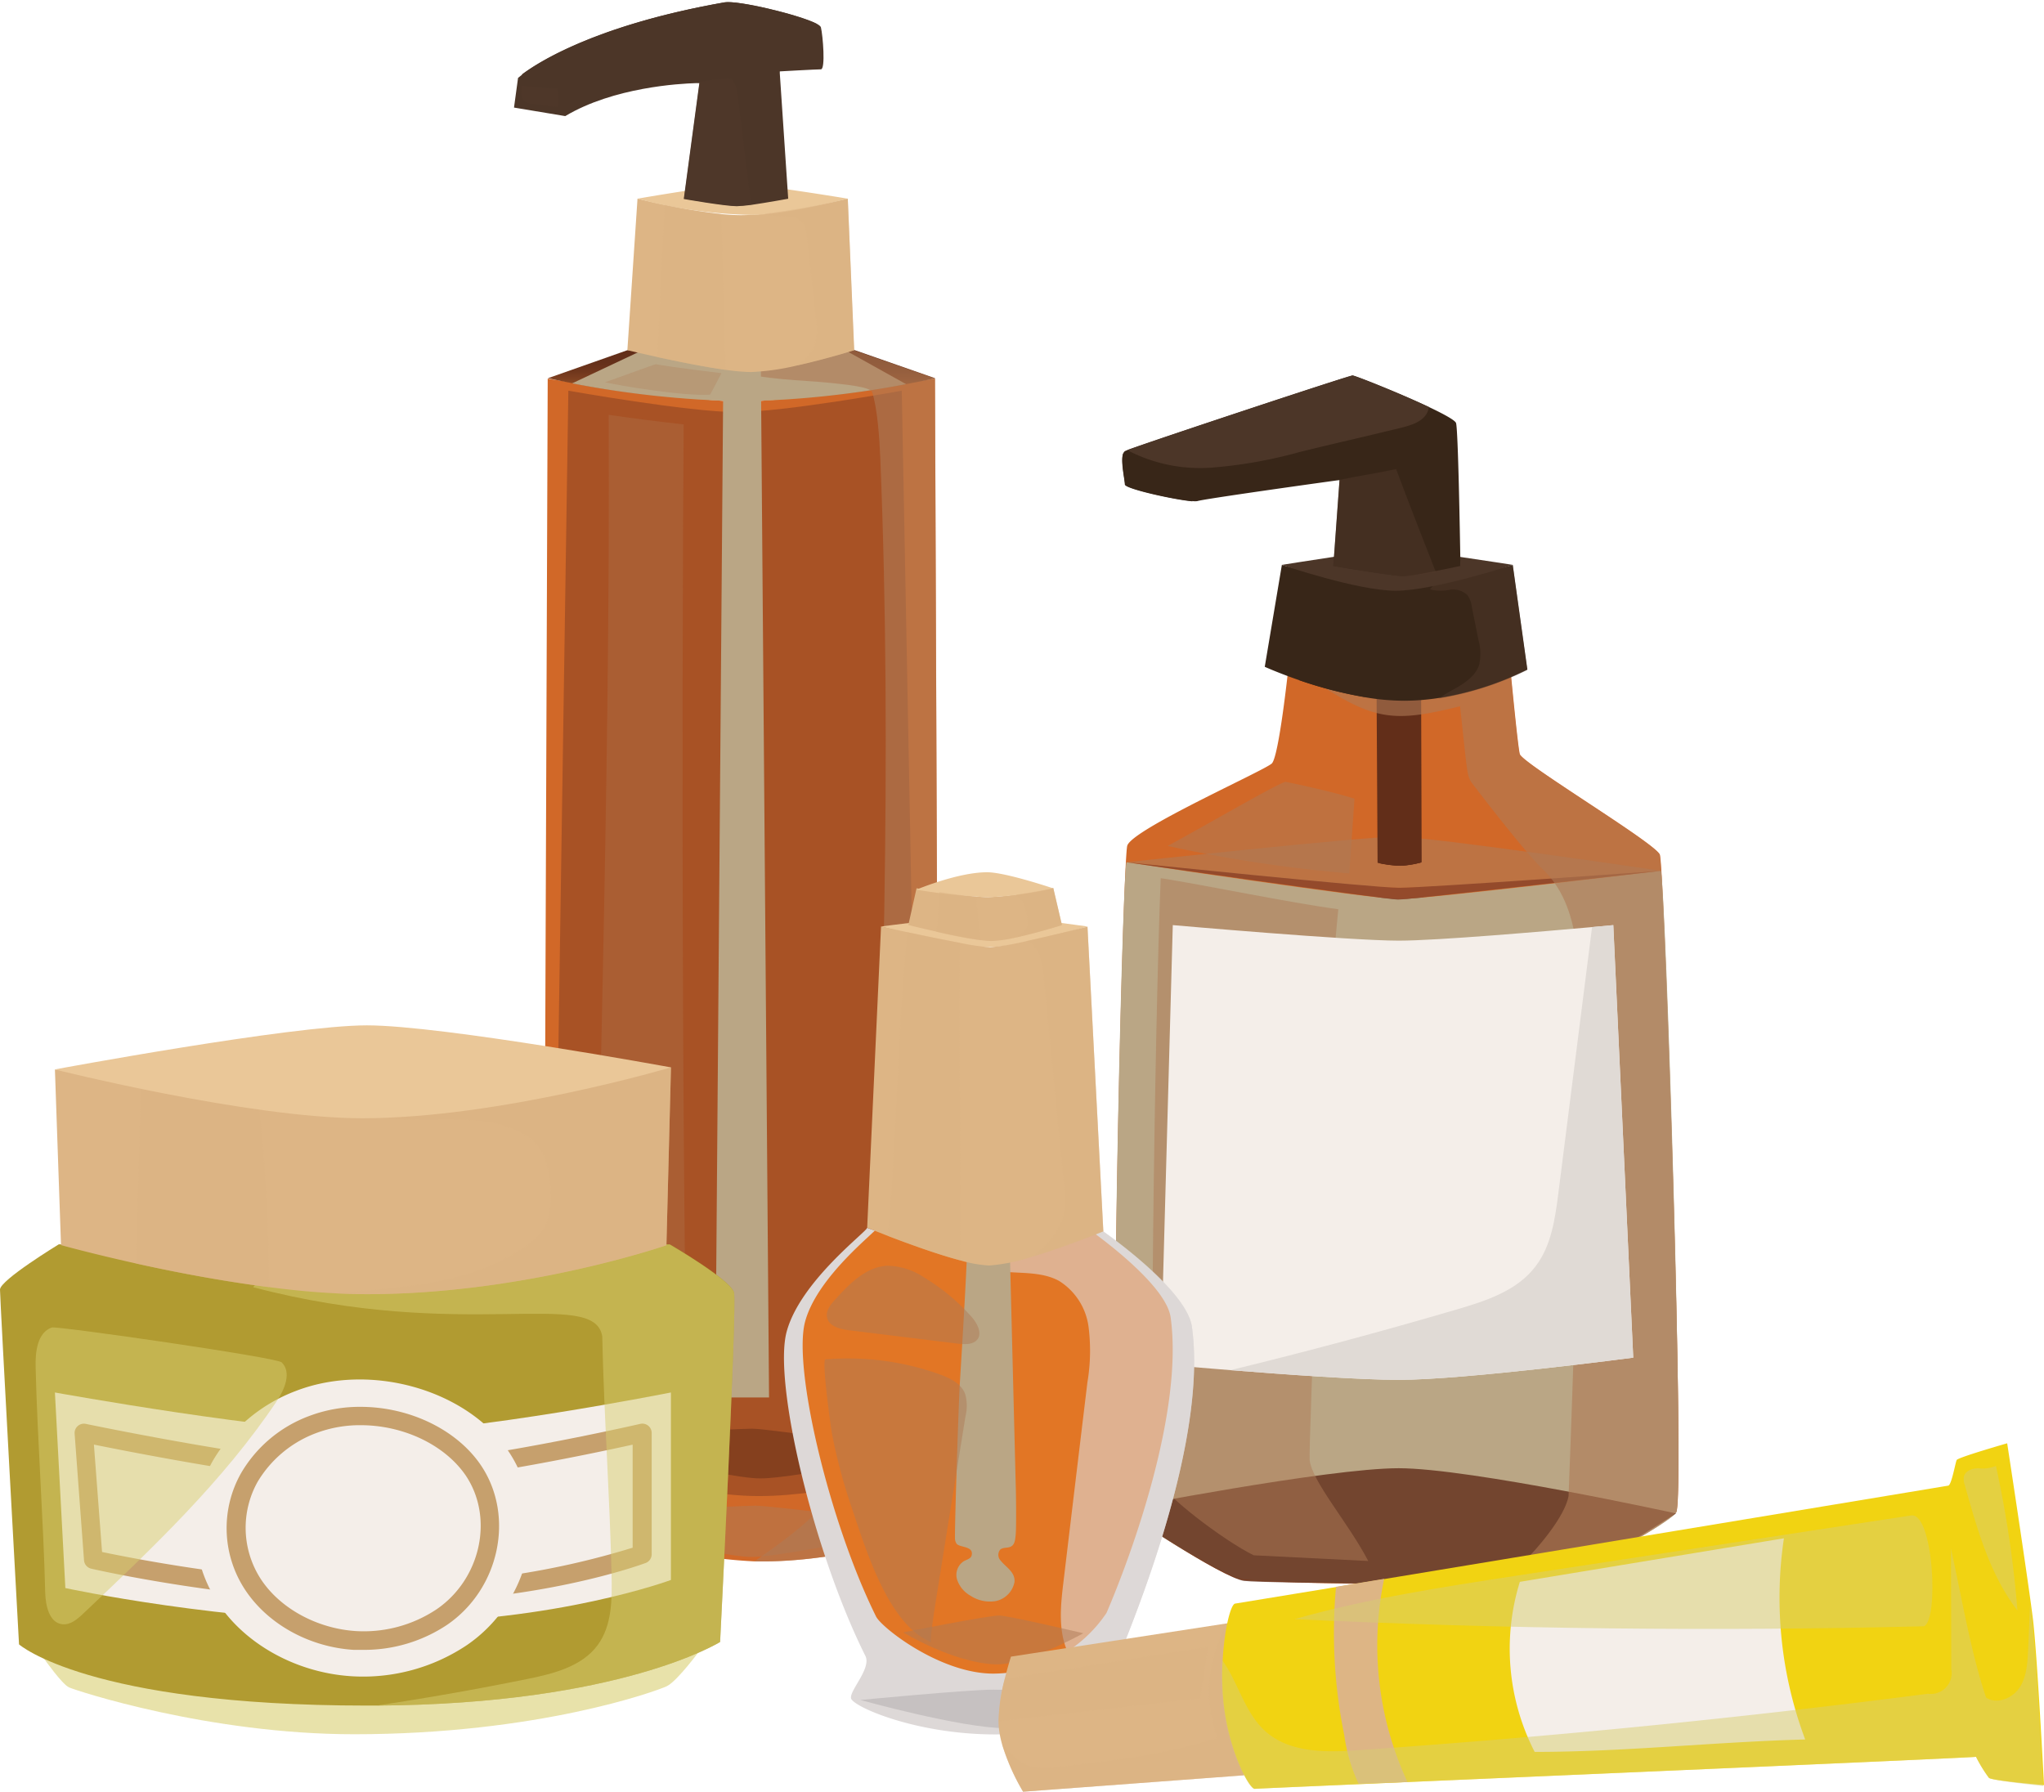 <svg xmlns="http://www.w3.org/2000/svg" viewBox="0 -0.38 328.67 288.13"><defs><linearGradient id="a" x1="119.22" y1="64.14" x2="119.22" y2="55.94" gradientUnits="userSpaceOnUse"><stop offset="0" stop-color="#d97e38"/><stop offset=".01" stop-color="#d77d37"/><stop offset=".14" stop-color="#b3652e"/><stop offset=".28" stop-color="#965126"/><stop offset=".43" stop-color="#7f4121"/><stop offset=".59" stop-color="#6f361c"/><stop offset=".76" stop-color="#65301a"/><stop offset="1" stop-color="#622e19"/></linearGradient></defs><title>Depositphotos_127072694_07</title><g data-name="Layer 2"><g data-name="ëÎÓÈ 1" style="isolation:isolate"><path d="M151.06 245.71s-14.92 5-28.19 5h-1.56a79.46 79.46 0 0 1-10.13-1.15c-5.68-1-11.47-2.36-15.91-3.54-4.69-1.24-7.88-2.24-7.88-2.24l.68-183.27s4.28.69 9.81 1.47c3.76.54 8.1 1.11 12.06 1.54 3.42.37 6.54.63 8.76.66h.83c4.19 0 11.7-.94 18.26-1.83s12-1.75 12.55-1.84z" fill="#d16828"/><path d="M91.39 62.45L88.8 233.7s20.76 6.51 33.16 6.51 26.34-4.65 26.34-4.65L145 62.45s-18.87 3.44-26.55 3.44-27.06-3.44-27.06-3.44z" style="mix-blend-mode:multiply" fill="#a85225"/><path d="M150.38 60.45c-.53.12-5.44 1.21-12.19 2.17a139.46 139.46 0 0 1-18.62 1.5h-.83a160.12 160.12 0 0 1-30.63-3.68l12.82-4.52h36.48z" fill="url(#a)"/><path d="M149 244.92s-24.86-3.17-27.52-3.17S89 243.33 89 243.33s26.11 6.67 31.82 6.67 28.18-5.08 28.18-5.08z" style="mix-blend-mode:multiply" fill="#af7a56" opacity=".5"/><path d="M90.87 230.91s27.24-1.54 30.07-1.54S147.8 233 147.8 233s-19.66 4.37-25.57 4.37-31.36-6.46-31.36-6.46z" style="mix-blend-mode:multiply" fill="#622e19" opacity=".5"/><path d="M92 61.27l11.43-5.39 31-.76 11.27 6.28a155.14 155.14 0 0 1-26.56 2.74A158.67 158.67 0 0 1 92 61.27z" style="mix-blend-mode:multiply" fill="#baa685"/><path d="M151.06 245.71s-14.92 5-28.19 5h-1.56c6.91-4.81 13.54-9.71 16.55-17.38 1.82-4.62 2-9.69 2.19-14.65 1.74-48.45 3.47-97 1.5-145.4-.12-2.93-.45-8-1.32-10.62-.28-.85-4.65-1.25-7.41-1.53-3.82-.38-9.89-.41-15.5-2l4.73-3.17h15.3l13 4.52z" style="mix-blend-mode:multiply" fill="#af7a56" opacity=".6"/><path style="mix-blend-mode:multiply" fill="#baa685" d="M116.32 58.21l-1.31 166.14h8.65l-1.32-166.14h-6.02z"/><path d="M137.36 55.94s-4.5 1.41-9.18 2.45a38.46 38.46 0 0 1-7.45 1.06 32.82 32.82 0 0 1-4-.35c-3.46-.48-7.72-1.35-11-2.06-2.82-.62-4.85-1.11-4.85-1.11l1.63-24.37s1.83.46 4.41 1a90.15 90.15 0 0 0 9.08 1.49c1.13.11 2.21.17 3.19.17a35.06 35.06 0 0 0 3.75-.23 122.6 122.6 0 0 0 13.38-2.42z" fill="#ddb585"/><path d="M102.5 31.57s13.39-2.32 16.62-2.32 17.21 2.32 17.21 2.32-10 2.61-15.51 2.61a76 76 0 0 1-18.32-2.61z" fill="#eac798"/><path d="M132 10.77c-.76 0-6.61.33-6.61.33v.32l1.35 20.16s-3.4.62-6 1l-1.27.14c-.4 0-.74.06-1 .06-1.91 0-8.52-1.16-8.52-1.16l2.5-18.63h-.56c-2.55.07-13.23.65-21 5.3l-8.24-1.37.65-4.77s.18-.16.56-.45C86.11 9.93 95.37 3.72 116.5 0c2.16-.38 12 2 14.78 3.41.42.23.67.43.72.6.32 1.34.76 6.76 0 6.76z" fill="#4c3628"/><path d="M131.28 3.45a2.73 2.73 0 0 1-.12.59 3 3 0 0 1-2.24 1.81 9.93 9.93 0 0 1-3 .08 61.84 61.84 0 0 0-26.5 4c-2.94 1.14-5.86 2.53-9 2.69a19.78 19.78 0 0 1-6.54-1C86.11 9.93 95.37 3.72 116.5 0c2.16-.34 12.02 2 14.78 3.45z" fill="#4c3628"/><path d="M120.78 32.52l-1.27.14c-.4 0-.74.06-1 .06-1.91 0-8.52-1.16-8.52-1.16l2.5-18.63h-.56c.71-.15 2-.4 2.72-.49 1.57-.17 2.95-.32 3.21.12a5 5 0 0 1 .71 2q1.11 8.98 2.21 17.96z" style="mix-blend-mode:multiply" fill="#51392a" opacity=".5"/><path d="M84.47 16a2.5 2.5 0 0 0 1.15.33l4.09.5a5.8 5.8 0 0 0-.13-3 56.22 56.22 0 0 1-5.66-.44c-.15.91-.22 2.04.55 2.61z" style="mix-blend-mode:multiply" fill="#51392a" opacity=".5"/><path d="M116.68 59.11c-3.46-.48-7.72-1.35-11-2.06l1.19-24.48a90.15 90.15 0 0 0 9.13 1.48q.35 12.53.68 25.06z" style="mix-blend-mode:screen" fill="#ddb585" opacity=".5"/><path d="M130.85 55.5a8.9 8.9 0 0 0 .34-4.72l-1.45-13.16a4.3 4.3 0 0 0-.6-2.08c-1.29-1.77-4.24-.66-6.2-1.55a122.6 122.6 0 0 0 13.38-2.42l1 24.37s-4.5 1.41-9.18 2.45a8.48 8.48 0 0 0 2.71-2.89z" style="mix-blend-mode:multiply" fill="#ddb585" opacity=".5"/><path d="M95.27 246c.6-58.2 2.9-118.15 2.6-179.67 3.76.54 8.1 1.11 12.06 1.54-.31 41.43-.37 146.16 1.25 181.67-5.69-1-11.47-2.39-15.91-3.54z" style="mix-blend-mode:screen" fill="#af7a56" opacity=".3"/><path d="M116 59.63c-.67 1.35-1.82 3.46-1.82 3.46-4.21.28-14.7-1.47-16.89-2 1.93-.65 7.62-2.78 8.17-2.9-.04.02 3.46.6 10.54 1.44z" style="mix-blend-mode:screen" fill="#af7a56" opacity=".3"/><path d="M269.53 242.8c-1.51 1.88-14.67 9.4-20.31 10.91a47.25 47.25 0 0 1-8 .64c-13.59.4-38.66-.35-41.29-.64-3.39-.37-18.06-10.16-19.94-11.67s.51-103.79 1.27-106.42 22.11-12.1 23.25-13.23 2.63-15.1 2.63-15.1l28-2.26 7.47-.61s1.39 14.95 1.77 16.45 21.77 14.3 22.52 16.18 4.1 103.87 2.63 105.75z" fill="#d16828"/><path d="M181.13 138.28s37.73 4.11 43.85 4.11 42.1-2.73 42.1-2.73-37-5.49-42.56-5.49-43.39 4.11-43.39 4.11z" style="mix-blend-mode:multiply" fill="#af7a56" opacity=".6"/><path style="mix-blend-mode:multiply" fill="#622e19" opacity=".8" d="M221.54 143.93l.52 88.56 6.84-.18v-88.39l-3.84.31-3.52-.3z"/><path d="M221.33 107.29l.18 31.07a18.06 18.06 0 0 0 3.64.48 13.11 13.11 0 0 0 3.45-.56l-.1-31z" fill="#622e19"/><path d="M181.13 138.28c-.75 2.58-3 102.45-1.11 103.93s16.54 11 19.92 11.41 43.6 1.47 49.24 0 18.79-8.84 20.3-10.68-1.66-101.44-2.42-103.28c0 0-38.07 4.56-42 4.56-4.34.01-43.93-5.94-43.93-5.94z" style="mix-blend-mode:multiply" fill="#baa685"/><path d="M180 242.27s33.49-6.54 44.92-6.54 44.57 7.27 44.57 7.27-17.65 11.47-21.38 11.47-44.45-.19-48.05-.62c-3.42-.41-20.06-11.58-20.06-11.58z" style="mix-blend-mode:multiply" fill="#622e19" opacity=".8"/><path d="M181.13 138.28s39.62 4.11 43.85 4.11 42.1-2.73 42.1-2.73-40.48 4.63-42.28 4.63-43.67-6.01-43.67-6.01z" style="mix-blend-mode:multiply" fill="#84432c" opacity=".8"/><path d="M221.51 138.37a18.06 18.06 0 0 0 3.64.48 18.94 18.94 0 0 0 3.45-.56z" fill="#622e19"/><path d="M221.51 138.37a31.38 31.38 0 0 0 3.64.48 18.94 18.94 0 0 0 3.45-.56z" fill="#622e19"/><path d="M206.7 125.34c-1.72.52-12.43 6.79-18.94 10.32a222.28 222.28 0 0 0 29.2 4.41l.84-12c-3.8-1.25-11.1-2.73-11.1-2.73z" style="mix-blend-mode:screen" fill="#af7a56" opacity=".5"/><path d="M215.2 145.84c-7.88-1.06-21.75-3.94-28.56-5-1 24.88-1.92 93.35-.91 96.16s11.13 10.41 15.86 12.73l18.42.92c-3.15-6.08-9.05-12.75-9.42-16.25-.18-1.73 2.19-65.19 4.61-88.56z" style="mix-blend-mode:screen" fill="#af7a56" opacity=".5"/><path d="M269.53 242.8c-1.51 1.88-14.67 9.4-20.31 10.91a47.25 47.25 0 0 1-8 .64c5.4-4.55 10.38-10.69 11-14.16 0 0 2.35-59 1.81-80.53-.18-7.17-.69-15.13-5.84-20.13-3-2.86-10.38-12.51-11.29-13.7-1.1-1.43-.86-1.26-2.13-12.63-9.84 2.42-13.26 2.42-21.57-2.84l29.37-5.92s1.39 14.95 1.77 16.45 21.77 14.3 22.52 16.18 4.14 103.85 2.67 105.73z" style="mix-blend-mode:multiply" fill="#af7a56" opacity=".6"/><path d="M262.62 217.95s-27.11 3.57-37.7 3.57c-6.17 0-18.14-.85-27.06-1.56-6.39-.5-11.22-.94-11.22-.94l1.94-70.63s28.38 2.5 36.34 2.5c6.19 0 23.64-1.52 31.07-2.18l3.42-.31z" fill="#f4eee9"/><path d="M245.6 107.29a49.54 49.54 0 0 1-14.23 4.57 36.88 36.88 0 0 1-5.6.45 37.92 37.92 0 0 1-6.31-.57A66 66 0 0 1 208.9 109c-3.33-1.15-5.53-2.15-5.53-2.15l2.75-16.38s2.42.65 5.58 1.42c1.49.37 3.15.75 4.79 1.1a47.51 47.51 0 0 0 7.94 1.23 41.27 41.27 0 0 0 6.39-.87c5.68-1.11 12.43-2.87 12.43-2.87z" fill="#382618"/><path d="M219.54 93.71q0 9-.07 18A66 66 0 0 1 208.9 109a6.59 6.59 0 0 1 .21-1.31c1.13-4.85 1.79-10.7 2.58-15.8v-.21a25.19 25.19 0 0 1 4.8 1.32 16.16 16.16 0 0 0 3.05.71z" style="mix-blend-mode:screen" fill="#382618"/><path d="M237.84 106.55a8 8 0 0 0-.11-4c-.36-1.8-.72-3.61-1.08-5.42a3.81 3.81 0 0 0-.72-1.84 3.4 3.4 0 0 0-2.91-.81 7.26 7.26 0 0 1-3.1-.08l.89-1c5.68-1.11 12.43-2.87 12.43-2.87l2.34 16.83a49.54 49.54 0 0 1-14.23 4.57 28.35 28.35 0 0 1 2.89-1.72c1.54-.91 3.07-2.02 3.6-3.66z" style="mix-blend-mode:multiply" fill="#51392a" opacity=".5"/><path d="M243.26 90.46s-16.67-2.6-18.77-2.6-18.37 2.6-18.37 2.6 12.18 4.16 18.31 4.16 18.83-4.16 18.83-4.16z" fill="#4c3628"/><path d="M234.8 90.64l-2 .42c-1.18.24-2.7.54-4.06.79a24.15 24.15 0 0 1-3.1.42c-1.62 0-11.25-1.63-11.25-1.63l1-13.82-.45.06c-3.17.43-21.52 3-22.39 3.32a2.41 2.41 0 0 1-.78 0c-2.7-.21-10.87-2-10.87-2.71s-.74-3.89-.26-5a.62.62 0 0 1 .26-.33 2.44 2.44 0 0 1 .38-.15c4.41-1.63 35.69-12 36.23-12 .38 0 7.49 2.82 12.29 5.08 2.39 1.13 4.21 2.13 4.33 2.57.33 1.16.62 17.67.69 22-.03.61-.02.98-.02.98z" fill="#382618"/><path d="M229.76 65.08a2.79 2.79 0 0 1-.22.79c-.7 1.55-2.57 2.12-4.21 2.53-8.55 2.09-7.84 1.83-16.39 3.92a73.81 73.81 0 0 1-14.25 2.51A25.19 25.19 0 0 1 181.24 72c4.42-1.64 35.69-12 36.23-12 .39 0 7.53 2.82 12.29 5.08z" fill="#4c3628"/><path d="M262.62 217.95s-27.11 3.57-37.7 3.57c-6.17 0-18.14-.85-27.06-1.56q18.24-4.44 36.27-9.73c4.75-1.39 9.81-3 12.81-7 2.51-3.3 3.12-7.62 3.64-11.73q2.7-21.4 5.42-42.8l3.42-.31z" fill="#e0dad5"/><path d="M191.86 77.34c0 1-.08 1.93-.12 2.9-2.7-.21-10.87-2-10.87-2.71s-.74-3.89-.26-5a29.27 29.27 0 0 0 10 3.46 1.5 1.5 0 0 1 1.15.53 1.45 1.45 0 0 1 .1.82z" style="mix-blend-mode:screen" fill="#382618"/><path d="M224.49 75.05c1.84 5 6.41 16.61 6.41 16.61-1.35.24-4.71.61-5.25.61-1.62 0-11.25-1.63-11.25-1.63l1-13.82-.45.06c4.82-1.01 4.68-.8 9.54-1.83z" style="mix-blend-mode:multiply" fill="#51392a" opacity=".5"/><path d="M141.66 148.61s14.63-1.89 17.1-1.89 16.1 1.89 16.1 1.89-10.77 3.33-16 3.33-17.2-3.33-17.2-3.33z" fill="#eac798"/><path d="M183.34 272.4c0 .7-7.43 4.6-17.51 5.79a49.36 49.36 0 0 1-5.77.35c-12.89 0-23-4.52-23.22-5.82s3.31-4.83 2.31-6.81c-8.35-16.7-14.85-44-12.66-52.13s12.94-16.12 12.94-16.71a132.59 132.59 0 0 0 15.77 4.62 27 27 0 0 0 5.06.63c6.44 0 16.31-5.25 16.31-5.25s14.22 9.69 15.09 15.94c2.33 16.87-7.38 42.23-11.44 52.28-.4.98 3.12 6.28 3.12 7.11z" fill="#ddd8d7"/><path d="M141.11 197c0 .54-9.69 7.78-11.66 15.19s3.89 32.21 11.42 47.39c.9 1.81 10.32 9.18 18.86 9.18a22.08 22.08 0 0 0 18.19-9.75c3.88-9 12.42-32.19 10.32-47.52-.78-5.69-13.6-14.5-13.6-14.5s-8.9 4.78-14.71 4.78-18.82-4.77-18.82-4.77z" fill="#e27625"/><path d="M183.34 272.4c0 .7-7.43 4.6-17.51 5.79l5.11-5.8a6.43 6.43 0 0 0 1.77-2.94c.29-1.6-.65-3.12-1.23-4.64-1.33-3.42-.91-7.23-.47-10.87q1.91-16 3.84-32a30.56 30.56 0 0 0 .18-9 10.29 10.29 0 0 0-4.73-7.33c-2.48-1.36-5.47-1.23-8.3-1.43-2.47-.18-5.16-.78-6.8-2.53a27 27 0 0 0 5.06.63c6.44 0 16.31-5.25 16.31-5.25s14.22 9.69 15.09 15.94c2.33 16.87-7.38 42.23-11.44 52.28-.4 1.02 3.12 6.32 3.12 7.15z" style="mix-blend-mode:multiply" fill="#ddd8d7" opacity=".6"/><path d="M155.57 199.32c-.21 6.12-.85 16.62-1.23 22.73-.19 3.07-.83 22.67-.78 24.84a1.59 1.59 0 0 0 .27 1c.56.63 2.77.33 2.41 1.86-.12.52-.77.67-1.24.92a2.6 2.6 0 0 0-1.09 3 4.63 4.63 0 0 0 2.14 2.56 5.66 5.66 0 0 0 4.08.86 3.87 3.87 0 0 0 3-3.07c.13-1.61-1.39-2.37-2.23-3.44a1.33 1.33 0 0 1-.06-1.77c.39-.33 1-.25 1.48-.39.85-.24.91-1.11 1-2 .12-1.22.06-6.77 0-8.28l-.95-37.62-1.55-.32z" style="mix-blend-mode:multiply" fill="#baa685"/><path d="M177.41 197.63s-5.8 2.37-11.17 4a29.19 29.19 0 0 1-7.18 1.5 20.43 20.43 0 0 1-4.64-.82c-3.79-1-8.49-2.73-11.6-3.92-2-.78-3.38-1.34-3.38-1.34l2.23-48.44 4.22.92c2.53.54 5.77 1.21 8.47 1.72a40.06 40.06 0 0 0 4.82.71 41.92 41.92 0 0 0 5.89-1c4.51-1 9.79-2.31 9.79-2.31z" fill="#ddb585"/><path d="M170.76 148.39s-3.94 1.25-7.42 2a20.88 20.88 0 0 1-3.9.56 13.84 13.84 0 0 1-1.76-.15c-2.39-.31-5.88-1.06-8.41-1.66-1.87-.43-3.21-.77-3.21-.77l1.32-5.91s1.6.28 3.67.59c1.84.28 4.07.59 5.88.74.75.06 1.42.1 2 .1a38.88 38.88 0 0 0 4.74-.48c2.86-.42 5.7-1 5.7-1z" fill="#ddb585"/><path d="M169.35 142.48s-7.65-2.59-10.62-2.59c-4.73 0-11.38 2.8-11.38 2.8a92.42 92.42 0 0 0 11.57 1.22 57.25 57.25 0 0 0 10.43-1.43z" fill="#eac798"/><path d="M154.41 202.31c-3.79-1-8.49-2.73-11.6-3.92 1.35-16.16 1.53-32.79 3.08-48.86 2.53.54 5.77 1.21 8.47 1.72-.3 16.91.28 34.13.05 51.06z" style="mix-blend-mode:screen" fill="#ddb585" opacity=".5"/><path d="M164.91 149.12a3.08 3.08 0 0 0 .22-2.11 6.48 6.48 0 0 0-.5-2c-.31-.63-.63-1.15-1.33-1.26l.35-.29c2.86-.42 5.7-1 5.7-1l1.41 5.91s-3.94 1.25-7.42 2l.67-.48a3 3 0 0 0 .9-.77z" style="mix-blend-mode:multiply" fill="#ddb585" opacity=".5"/><path d="M171 194.95a15.52 15.52 0 0 0 .06-5l-3.23-33.14c-.17-1.77-.39-3.66-1.56-5a3.22 3.22 0 0 0-1.19-.85c4.51-1 9.79-2.31 9.79-2.31l2.55 49s-5.8 2.37-11.17 4c2.11-1.96 4.09-3.98 4.75-6.7z" style="mix-blend-mode:multiply" fill="#ddb585" opacity=".5"/><path d="M157.69 150.82a68.45 68.45 0 0 1-7.14-1.36c.3-2.09.38-4.32.51-6.38 1.84.28 4.07.59 5.88.74q.37 3.49.75 7z" style="mix-blend-mode:screen" fill="#ddb585" opacity=".5"/><path d="M145.23 262.13s13.84-2.76 15.46-2.71 13.51 2.85 13.51 2.85-9.3 5.17-14.16 5c-6.84-.27-14.81-5.14-14.81-5.14z" style="mix-blend-mode:multiply" fill="#af7a56" opacity=".5"/><path d="M138.34 273s17.22-1.66 21.38-1.66 21.73.83 21.73.83-12.9 5.36-19.85 5.36-23.26-4.53-23.26-4.53z" fill="#c6c1c1"/><path d="M133 211.53c.32 1.37 2 1.8 3.42 2l17.63 2.17c1.15.14 2.55.17 3.19-.79s-.11-2.52-1-3.5a32.38 32.38 0 0 0-7.56-6.3 11 11 0 0 0-6-1.94c-3.43.17-6.1 2.91-8.4 5.46-.74.79-1.54 1.81-1.28 2.9z" style="mix-blend-mode:screen" fill="#af7a56" opacity=".5"/><path d="M149.73 263.7c-.36-.19 1-8.08 1.19-9.41l1.44-9 2.89-17.93a6.89 6.89 0 0 0-.07-3.61c-.66-1.68-2.49-2.54-4.18-3.15a43.82 43.82 0 0 0-18.27-2.37c-.64.05.87 11 1.06 12a88.73 88.73 0 0 0 3.22 12c2.54 7.61 6.07 18.77 12.72 21.47z" style="mix-blend-mode:screen" fill="#af7a56" opacity=".5"/><path d="M200.05 285.11l-35.54 2.64a34.9 34.9 0 0 1-3.38-7.63 16.09 16.09 0 0 1-.49-2.39 12.44 12.44 0 0 1-.08-1.31 29 29 0 0 1 1-6.84c.52-2.05 1-3.55 1-3.55l34.79-5.36 1.05-.16.33 5 .38 5.87z" fill="#ddb585"/><path d="M193 272.74c-12.79 1.47-19.62 2.23-32.41 3.69a29 29 0 0 1 1-6.84l32.69-5.13s-1.28 8.05-1.28 8.28z" style="mix-blend-mode:screen" fill="#ddb585" opacity=".5"/><path d="M200.05 285.11l-35.54 2.64a34.9 34.9 0 0 1-3.38-7.63c1.36 1.49 2.78 3 4.69 3.56a11.16 11.16 0 0 0 4.46.08c8.58-1 17.22-2 25.44-4.7a21.78 21.78 0 0 1 1.66-18.4l1.05-.16.33 5 .38 5.87z" style="mix-blend-mode:multiply" fill="#ddb585" opacity=".5"/><path d="M319.82 285.53a23 23 0 0 1-2.08-3.39c0 .1-57.36 2.58-91.42 4.06l-8.53.37c-9.56.42-15.85.69-16 .72-.85.1-4.14-5.94-5-13.56a41.87 41.87 0 0 1-.19-7.11c.27-5 1.29-9 2-9.12l15-2.46 9.11-1.51c33.52-5.54 90.19-14.93 90.56-15 .53-.06 1.15-3.7 1.36-4.12s8.12-2.69 8.12-2.69 2.72 17.76 3.81 25.76c.14 1.05.26 1.94.34 2.59.67 5.6 1.77 26.62 1.77 26.62s-8.23-.69-8.85-1.16z" fill="#f1d312"/><path d="M226.32 286.19c-3 .13-5.25.18-7.86.29a27.06 27.06 0 0 1-2.31-7.85 82.07 82.07 0 0 1-1.32-23.83l7.74-1.28a52.13 52.13 0 0 0 3.75 32.67z" fill="#ddb585"/><path d="M286.85 247l-42.46 7a36.33 36.33 0 0 0 2.38 27.35c14.51 0 28.58-1.59 43.5-2a64.91 64.91 0 0 1-3.42-32.35z" fill="#f4eee9"/><path d="M319.82 285.53a23 23 0 0 1-2.08-3.39c0 .14-115.15 5.05-116 5.15s-4.14-5.94-5-13.56a41.87 41.87 0 0 1-.19-7.11 22.42 22.42 0 0 1 1.67 2.82c1.52 3 2.74 6.35 5.27 8.61 4 3.54 9.92 3.39 15.23 3q45.75-3.16 91.28-9.05a3.36 3.36 0 0 0 3.76-4q0-9.71-.06-19.4c1.93 8.86 3.19 16.61 5.65 24 1.74 1.18 4.27.13 5.41-1.62s1.26-4 1.36-6.07q.16-3.65.31-7.29c.14 1.05.26 1.94.34 2.59.67 5.6 1.77 26.62 1.77 26.62s-8.1-.83-8.72-1.3z" style="mix-blend-mode:multiply" fill="#d8ce71" opacity=".5"/><path d="M243.92 253c-12 1.84-24.07 3.69-35.77 7q50.55 2.39 101.19 1.15c2.46-.86 1.57-18.26-2-17.83z" style="mix-blend-mode:screen" fill="#d8ce71" opacity=".5"/><path d="M315.92 238.39c2 7.09 4 14.37 8.48 20.23a173.33 173.33 0 0 0-3.46-23.26 5.67 5.67 0 0 1-2.83.38c-1 0-2.1.41-2.32 1.35a2.63 2.63 0 0 0 .13 1.3z" style="mix-blend-mode:screen" fill="#d8ce71" opacity=".5"/><path d="M7.09 266.37s2.88 4.08 4 4.6 22.46 7.54 45.85 7.54c29.49 0 48.57-6.92 50.27-7.72s5.5-6 5.5-6z" style="mix-blend-mode:multiply" fill="#d8ce71" opacity=".6"/><path d="M115.79 263.67s-15.94 10-55.23 10.23H59c-44.82 0-55.94-9.84-55.94-9.84S0 208.52 0 207s9.46-7.28 9.46-7.28h98.24s9.83 5.71 10.33 7.77-2.24 56.18-2.24 56.18z" fill="#b19b31"/><path d="M8.83 223.55L10.51 255s25.54 5.55 52.24 5.55 45.13-6.85 45.13-6.85v-30.15S75.33 230 59.9 230s-51.07-6.45-51.07-6.45z" fill="#f4eee9"/><path d="M62.34 257.32c-24.1 0-47.45-5.38-47.68-5.44a1.5 1.5 0 0 1-1.15-1.35L12 230.18a1.5 1.5 0 0 1 1.8-1.58c.32.07 32.3 6.73 46 6.73s42.86-6.66 43.15-6.73a1.5 1.5 0 0 1 1.84 1.46v19.51a1.5 1.5 0 0 1-1 1.41c-.72.26-17.25 6.34-41.45 6.34zm-45.93-8.12c4.82 1 25.1 5.12 45.93 5.12a131.17 131.17 0 0 0 39.39-5.81v-16.57c-6.72 1.48-29.85 6.39-42 6.39s-37.37-4.93-44.63-6.4z" fill="#c6a06d"/><path d="M56.52 269.18a30 30 0 0 0 18.55-5c10.34-7.08 13.38-21.22 6.7-31.16s-22.2-14.35-34.19-9.72a26.25 26.25 0 0 0-13.38 11.27 21.88 21.88 0 0 0 .69 22.58c4.39 6.85 12.78 11.48 21.63 12.03z" fill="#f4eee9"/><path d="M58.39 264.94h-1.51c-7.22-.45-13.94-4.21-17.55-9.79a18 18 0 0 1-.56-18.64 21.22 21.22 0 0 1 10.9-9.16 23 23 0 0 1 8.3-1.49c7.92 0 15.52 3.7 19.37 9.41 5.47 8.13 3 19.88-5.47 25.66a24 24 0 0 1-13.48 4.01zM58 228.81a20 20 0 0 0-7.22 1.29 18.47 18.47 0 0 0-9.37 7.84 15.16 15.16 0 0 0 .48 15.54c3.05 4.73 9 8 15.22 8.43a21.11 21.11 0 0 0 13.1-3.5c7.1-4.86 9.25-14.71 4.68-21.51-3.35-4.9-9.98-8.09-16.89-8.09z" fill="#c6a06d"/><path d="M115.79 263.67s-15.94 10-55.23 10.23q12.16-1.82 24.22-4.27c4.2-.85 8.78-2 11.32-5.45 2.32-3.15 2.33-7.39 2.24-11.3-.3-13-1.21-25.31-1.5-38.36-1.28-7.9-22.44 1-56.12-7.9l5.05-6.86h61.93s9.83 5.71 10.33 7.77-2.24 56.14-2.24 56.14z" style="mix-blend-mode:multiply" fill="#d8ce71" opacity=".5"/><path d="M107.89 171.27l-.73 28.6s-22.72 7.87-48.16 7.87c-1.67 0-3.36-.05-5.1-.14-3.51-.17-7.12-.53-10.69-1-7.81-1-15.42-2.48-21.4-3.81-7.14-1.59-12-2.94-12-2.94l-.98-28.24s5.71.67 14 1.43c4.84.45 10.56.92 16.53 1.3 7.13.46 14.63.79 21.41.79q2.71 0 5.46-.07a376.08 376.08 0 0 0 41.66-3.79z" fill="#ddb585"/><path d="M43.26 206.62c-7.81-1-15.42-2.48-21.4-3.81l.83-29.76h.14a50.14 50.14 0 0 1 16.53 1.3 14.87 14.87 0 0 1 2 .72 270.11 270.11 0 0 1 1.9 31.55z" style="mix-blend-mode:screen" fill="#ddb585" opacity=".5"/><path d="M107.89 171.27l-.73 28.6s-22.72 7.87-48.16 7.87c-1.67 0-3.36-.05-5.1-.14 10.38-1 19.75-1.28 28.36-6.14 5.33-3 7.32-5.56 5.88-13.63-.84-4.66-4.07-6.54-8.69-7.61s-12.53-.1-16.75-.87l3.47-4.29a376.08 376.08 0 0 0 41.72-3.79z" style="mix-blend-mode:multiply" fill="#ddb585" opacity=".5"/><path d="M107.88 171.27s-36.74-6.76-48.88-6.76-50.2 7.09-50.2 7.09 31.22 7.85 49.45 7.85c22.09 0 49.63-8.18 49.63-8.18z" fill="#eac798"/><path d="M8.32 213.1c-2.32.83-2.66 3.93-2.59 6.4C6 230.92 7 244.32 7.27 255.73c.06 2.11.65 4.85 2.74 5.09 1.29.15 2.41-.8 3.35-1.69 11.23-10.62 22.55-21.36 31.15-34.2 1.27-1.89 2.41-4.62.79-6.22-.82-.81-36.18-5.89-36.98-5.61z" style="mix-blend-mode:screen" fill="#d8ce71" opacity=".5"/></g></g></svg>